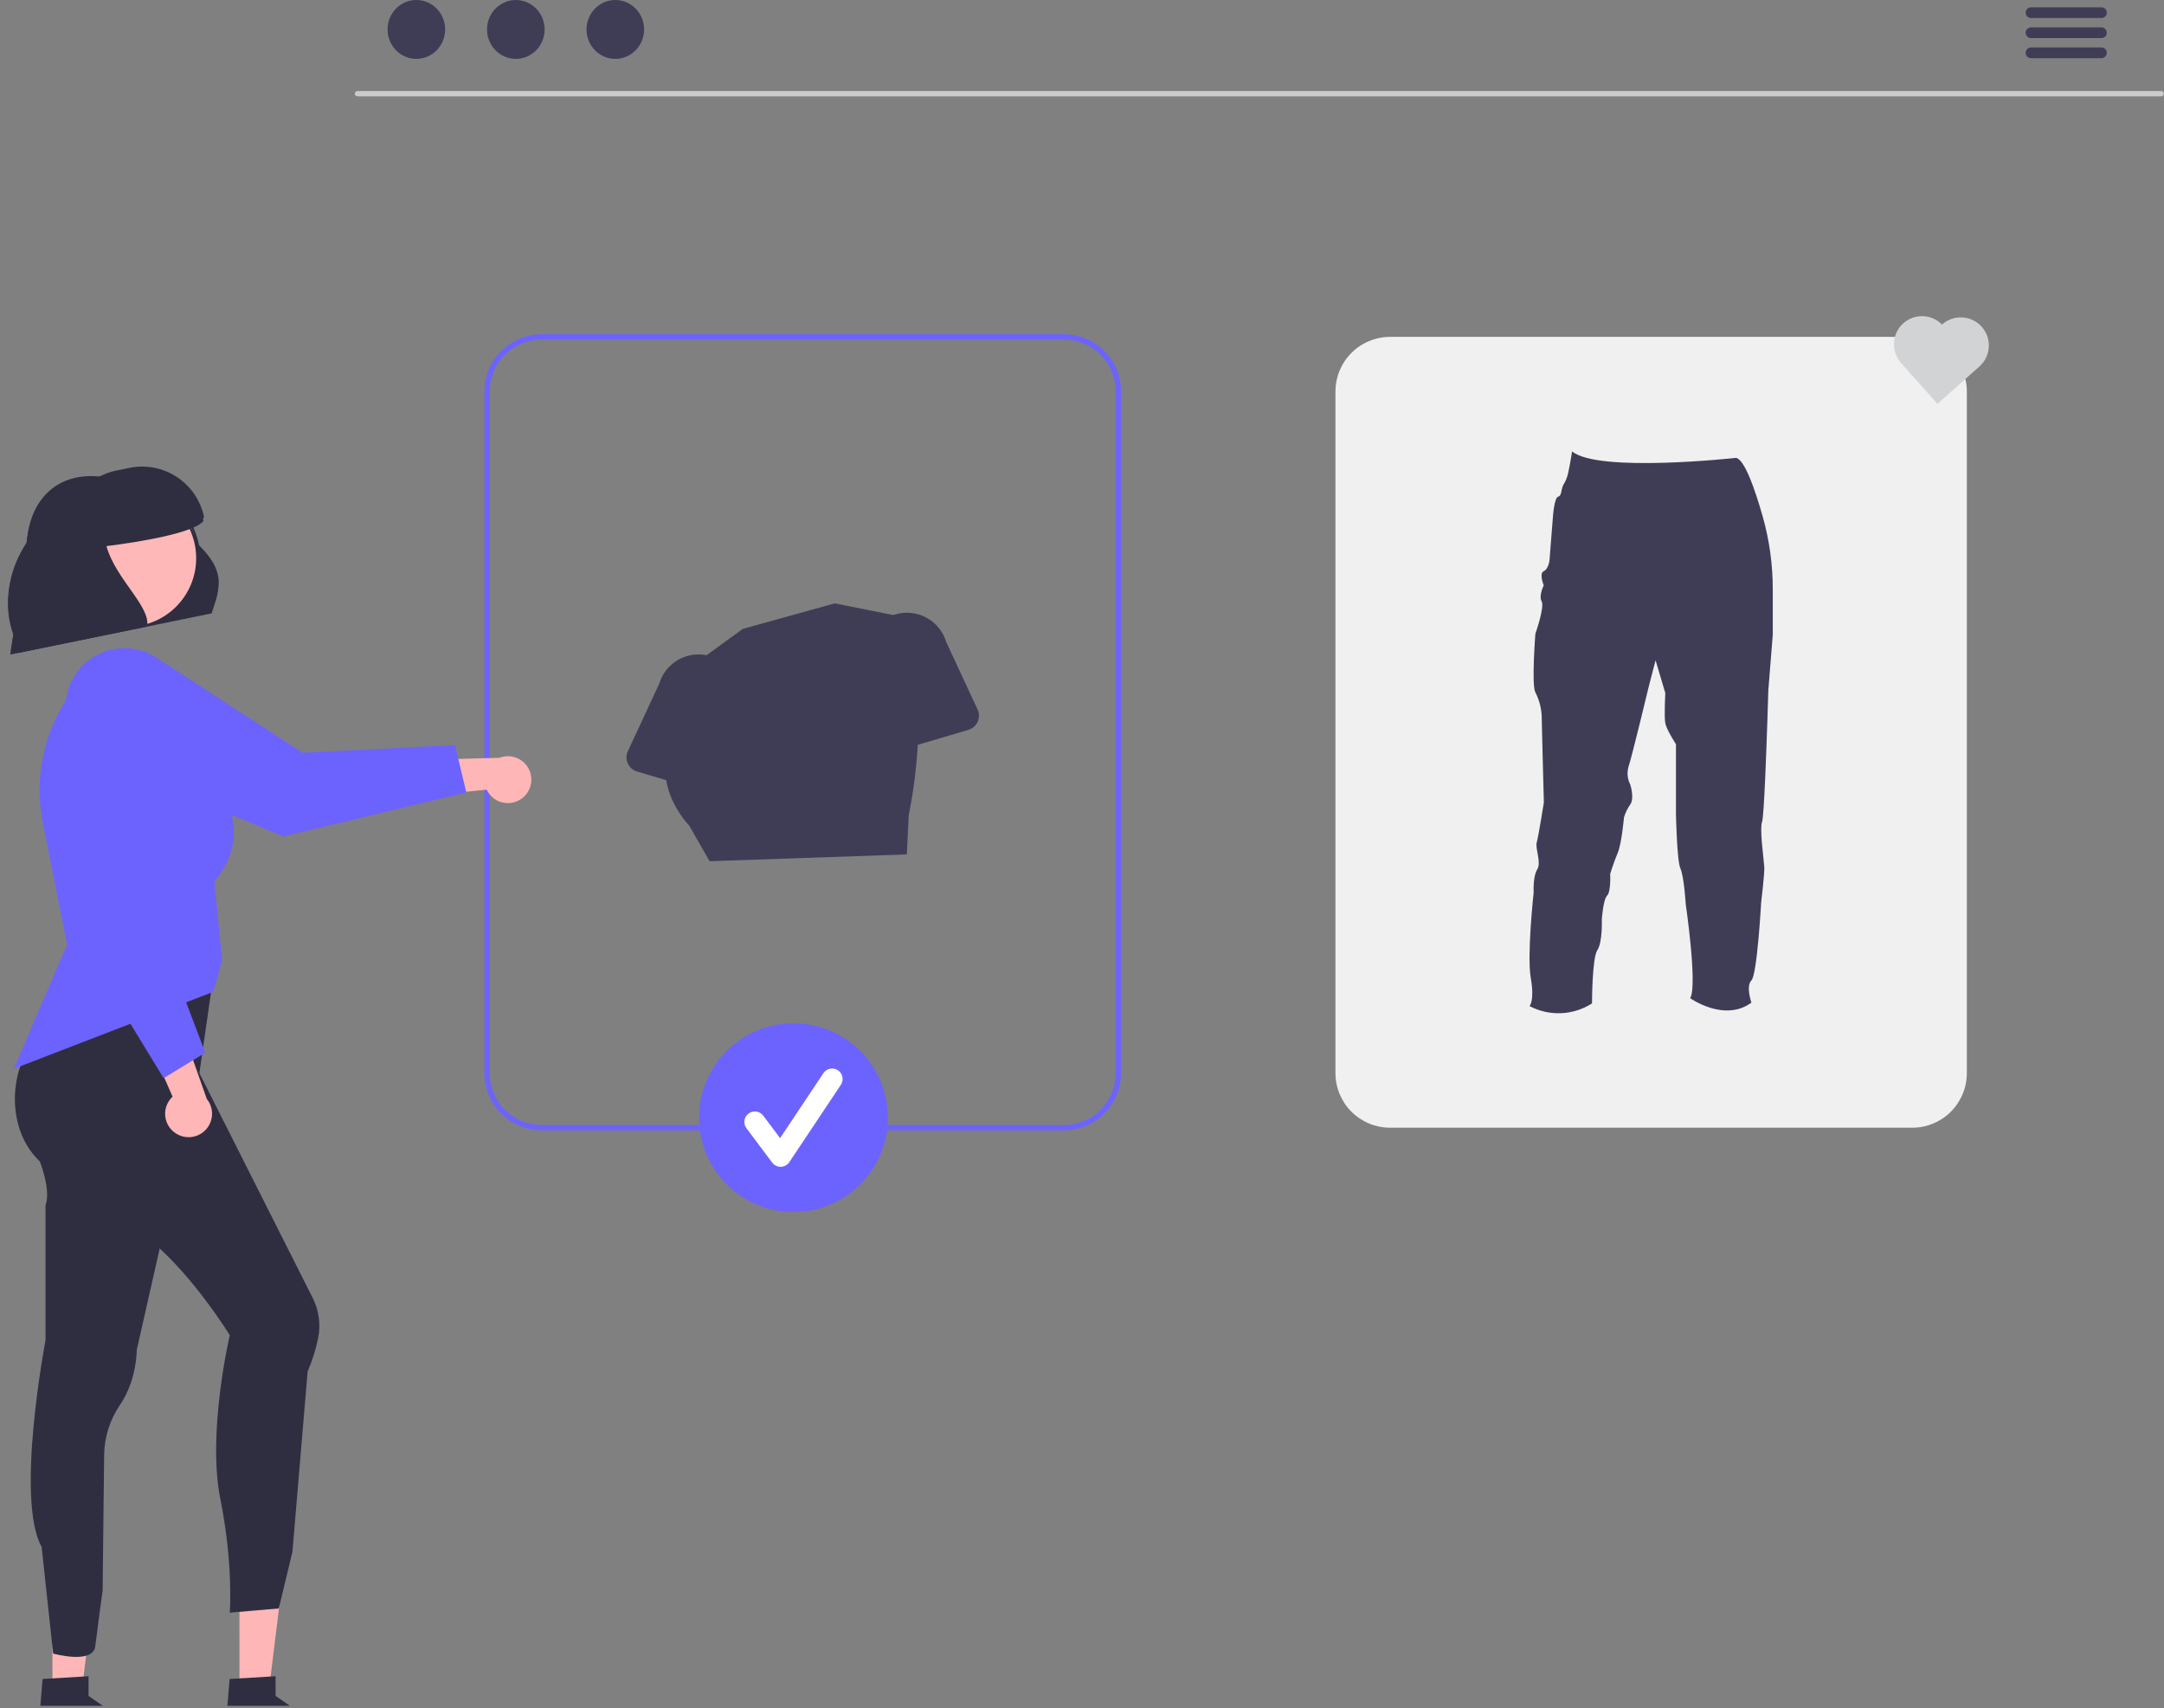 <svg width="821" height="648" viewBox="0 0 821 648" fill="none" xmlns="http://www.w3.org/2000/svg">
<rect x="0" y="0" width="821" height="648" fill="#808080" stroke="none"/>
<rect width="821" height="648" fill="transparent"/>
<g id="shopping" clip-path="url(#clip0_0_1)">
<g id="Torso">
<path id="Vector" d="M90.851 642.359H101.88L107.127 599.817L90.849 599.818L90.851 642.359Z" fill="#FFB6B6"/>
<path id="Vector_2" d="M87.116 636.919L104.551 635.878V643.348L121.127 654.796C121.946 655.361 122.562 656.173 122.887 657.114C123.211 658.055 123.226 659.074 122.93 660.024C122.634 660.974 122.042 661.805 121.241 662.394C120.439 662.984 119.47 663.302 118.475 663.302H97.718L94.141 655.913L92.743 663.302H84.917L87.116 636.919Z" fill="#2F2E41"/>
<path id="Vector_3" d="M19.89 642.359H30.919L36.166 599.817L19.888 599.818L19.89 642.359Z" fill="#FFB6B6"/>
<path id="Vector_4" d="M16.155 636.919L33.59 635.878V643.348L50.166 654.796C50.985 655.361 51.601 656.173 51.926 657.114C52.25 658.055 52.266 659.074 51.969 660.024C51.673 660.974 51.081 661.805 50.28 662.394C49.478 662.984 48.51 663.302 47.515 663.302H26.757L23.18 655.913L21.783 663.302H13.956L16.155 636.919Z" fill="#2F2E41"/>
<path id="Vector_5" d="M75.645 407.091L118.646 492.401C121.002 497.062 121.731 502.378 120.716 507.501C119.842 511.878 118.501 516.149 116.716 520.241L110.946 588.701L105.775 610.175L87.175 611.761C87.175 611.761 88.615 593.761 83.576 568.521C78.535 543.281 87.175 506.521 87.175 506.521C87.175 506.521 71.326 480.581 53.306 467.601C35.285 454.621 75.645 407.091 75.645 407.091Z" fill="#2F2E41"/>
<path id="Vector_6" d="M29.526 368.531C29.526 368.531 20.605 384.341 14.015 392.851C7.927 400.557 4.98 410.281 5.766 420.071C6.406 427.071 8.866 434.621 15.116 440.601C15.116 440.601 19.436 451.411 17.276 457.181V508.371C17.276 508.371 5.709 568.813 15.799 586.833L20.155 627.281C20.155 627.281 35.446 631.572 36.166 624.372C36.166 624.372 38.166 608.551 38.935 603.501L39.516 551.771C39.635 545.049 41.721 538.51 45.516 532.961C48.516 528.551 51.516 521.701 51.916 511.961L75.645 407.091L80.928 370.457L29.526 368.531Z" fill="#2F2E41"/>
<path id="Vector_7" d="M16.244 312.189L25.468 358.306L5.26 405.419L80.751 376.318L81.775 373.537L84.273 364.066L81.314 334.576C82.353 332.411 97.148 318.742 81.675 294.709L64.96 255.476L33.652 255L33.522 255.13C26.16 262.479 20.731 271.534 17.716 281.489C14.702 291.444 14.196 301.991 16.244 312.189Z" fill="#6C63FF"/>
</g>
<g id="head">
<path id="Vector_8" d="M4.097 246.909L80.516 231.285C82.62 224.265 86.652 217.82 75.522 206.858C73.797 198.424 68.867 190.988 61.77 186.116C54.672 181.243 45.961 179.316 37.471 180.738C19.93 179.177 10.076 191.643 10.127 208.377L4.097 246.909Z" fill="#2F2E41"/>
<path id="Vector_9" d="M48.658 236.352C63.005 236.352 74.635 224.722 74.635 210.376C74.635 196.03 63.005 184.4 48.658 184.4C34.312 184.4 22.682 196.03 22.682 210.376C22.682 224.722 34.312 236.352 48.658 236.352Z" fill="#FFB8B8"/>
<path id="Vector_10" d="M29.076 188.645C32.581 183.396 38.019 179.745 44.204 178.488L49.103 177.487C55.339 176.212 61.827 177.466 67.138 180.974C72.449 184.482 76.149 189.956 77.424 196.193C73.904 200.776 53.035 204.25 40.595 205.764C44.079 218.334 57.471 228.648 56.023 236.292L7.036 246.308L6.034 241.409C-2.56 220.742 9.429 199.586 29.076 188.645Z" fill="#2F2E41"/>
<path id="Vector_11" d="M3.885 248.307L80.304 232.683C82.408 225.663 86.44 219.218 75.31 208.256C73.585 199.822 68.655 192.386 61.558 187.514C54.46 182.641 45.749 180.714 37.259 182.136C19.718 180.575 9.864 193.041 9.915 209.775L3.885 248.307Z" fill="#2F2E41"/>
<path id="Vector_12" d="M48.447 237.75C62.793 237.75 74.423 226.12 74.423 211.774C74.423 197.428 62.793 185.798 48.447 185.798C34.1 185.798 22.47 197.428 22.47 211.774C22.47 226.12 34.1 237.75 48.447 237.75Z" fill="#FFB8B8"/>
<path id="Vector_13" d="M28.864 190.043C32.369 184.794 37.807 181.143 43.992 179.886L48.891 178.884C55.127 177.609 61.614 178.864 66.926 182.372C72.237 185.88 75.937 191.354 77.212 197.591C73.692 202.174 52.823 205.648 40.383 207.162C43.867 219.732 57.26 230.046 55.811 237.69L6.824 247.706L5.822 242.807C-2.772 222.14 9.217 200.983 28.864 190.043Z" fill="#2F2E41"/>
</g>
<g id="top">
<path id="Vector_14" d="M819.924 36.553H135.601C135.336 36.547 135.083 36.437 134.898 36.247C134.712 36.057 134.608 35.803 134.608 35.537C134.608 35.272 134.712 35.017 134.898 34.827C135.083 34.637 135.336 34.528 135.601 34.522H819.924C820.19 34.528 820.443 34.637 820.628 34.827C820.814 35.017 820.918 35.272 820.918 35.537C820.918 35.803 820.814 36.057 820.628 36.247C820.443 36.437 820.19 36.547 819.924 36.553Z" fill="#CACACA"/>
<path id="Vector_15" d="M157.956 22.338C163.99 22.338 168.882 17.337 168.882 11.169C168.882 5 163.99 0 157.956 0C151.922 0 147.031 5 147.031 11.169C147.031 17.337 151.922 22.338 157.956 22.338Z" fill="#3F3D56"/>
<path id="Vector_16" d="M195.698 22.338C201.732 22.338 206.624 17.337 206.624 11.169C206.624 5 201.732 0 195.698 0C189.664 0 184.773 5 184.773 11.169C184.773 17.337 189.664 22.338 195.698 22.338Z" fill="#3F3D56"/>
<path id="Vector_17" d="M233.44 22.338C239.474 22.338 244.366 17.337 244.366 11.169C244.366 5 239.474 0 233.44 0C227.407 0 222.515 5 222.515 11.169C222.515 17.337 227.407 22.338 233.44 22.338Z" fill="#3F3D56"/>
<path id="Vector_18" d="M797.311 6.832H770.495C769.964 6.82 769.459 6.601 769.087 6.221C768.716 5.842 768.508 5.332 768.508 4.801C768.508 4.27 768.716 3.76 769.087 3.381C769.459 3.001 769.964 2.782 770.495 2.77H797.311C797.842 2.782 798.347 3.001 798.719 3.381C799.09 3.76 799.298 4.27 799.298 4.801C799.298 5.332 799.09 5.842 798.719 6.221C798.347 6.601 797.842 6.82 797.311 6.832Z" fill="#3F3D56"/>
<path id="Vector_19" d="M797.311 14.447H770.495C769.964 14.435 769.459 14.216 769.087 13.836C768.716 13.457 768.508 12.947 768.508 12.416C768.508 11.885 768.716 11.375 769.087 10.996C769.459 10.616 769.964 10.397 770.495 10.385H797.311C797.842 10.397 798.347 10.616 798.719 10.996C799.09 11.375 799.298 11.885 799.298 12.416C799.298 12.947 799.09 13.457 798.719 13.836C798.347 14.216 797.842 14.435 797.311 14.447Z" fill="#3F3D56"/>
<path id="Vector_20" d="M797.311 22.062H770.495C769.964 22.05 769.459 21.831 769.087 21.451C768.716 21.072 768.508 20.562 768.508 20.031C768.508 19.5 768.716 18.99 769.087 18.611C769.459 18.231 769.964 18.012 770.495 18H797.311C797.842 18.012 798.347 18.231 798.719 18.611C799.09 18.99 799.298 19.5 799.298 20.031C799.298 20.562 799.09 21.072 798.719 21.451C798.347 21.831 797.842 22.05 797.311 22.062Z" fill="#3F3D56"/>
</g>
<g id="shirt">
<path id="Vector_21" d="M238.183 289.612C237.851 288.877 237.681 288.08 237.686 287.273C237.69 286.467 237.869 285.671 238.209 284.94L250.086 259.405C251.258 255.45 253.95 252.121 257.572 250.148C261.195 248.174 265.452 247.717 269.41 248.878C273.369 250.038 276.706 252.72 278.69 256.337C280.673 259.954 281.143 264.209 279.994 268.171L276.024 296.144C275.911 296.943 275.627 297.707 275.191 298.386C274.756 299.064 274.179 299.641 273.501 300.077C272.822 300.513 272.058 300.797 271.26 300.911C270.461 301.024 269.648 300.964 268.875 300.735L241.703 292.685C240.93 292.456 240.215 292.063 239.607 291.533C239 291.003 238.514 290.348 238.183 289.612Z" fill="#3F3D56"/>
<path id="Vector_22" d="M367.388 276.873L340.216 284.924C339.443 285.153 338.63 285.213 337.831 285.099C337.033 284.985 336.269 284.701 335.59 284.265C334.912 283.829 334.335 283.253 333.9 282.574C333.464 281.895 333.18 281.131 333.067 280.332L329.097 252.359C327.949 248.398 328.418 244.142 330.402 240.525C332.386 236.909 335.722 234.226 339.681 233.066C343.639 231.906 347.897 232.362 351.519 234.336C355.141 236.309 357.833 239.638 359.005 243.593L370.882 269.128C371.222 269.86 371.4 270.655 371.405 271.462C371.409 272.268 371.24 273.066 370.908 273.801C370.577 274.536 370.091 275.191 369.483 275.721C368.876 276.251 368.161 276.644 367.388 276.873Z" fill="#3F3D56"/>
<path id="Vector_23" d="M260.495 254.07L281.803 238.572L316.672 228.887L345.729 234.698L347.437 250.755C349.515 270.285 348.613 290.019 344.761 309.278L344.053 324.121L269.212 326.712L261.463 313.152C261.463 313.152 244.029 295.718 257.589 276.347L260.495 254.07Z" fill="#3F3D56"/>
</g>
<g id="pants">
<path id="Vector_24" d="M725.494 427.8H527.361C521.871 427.793 516.608 425.61 512.726 421.728C508.844 417.846 506.661 412.583 506.655 407.094V148.505C506.661 143.016 508.844 137.753 512.726 133.871C516.608 129.989 521.871 127.806 527.361 127.8H725.494C730.984 127.806 736.247 129.989 740.128 133.871C744.01 137.753 746.193 143.016 746.2 148.505V407.094C746.194 412.583 744.01 417.846 740.128 421.728C736.247 425.61 730.984 427.793 725.494 427.8Z" fill="#F0F0F0"/>
<path id="Vector_25" d="M672.573 223.539V240.761L670.89 261.8C670.89 261.8 670.358 280.172 669.716 294.664C669.327 303.473 668.89 310.846 668.509 311.798C668.041 312.965 668.152 316.147 668.422 319.489C668.739 323.354 669.263 327.433 669.35 328.798C669.517 331.345 668.168 342.289 668.168 342.289C668.168 342.289 666.66 369.733 664.47 371.923C662.279 374.114 664.47 380.344 664.47 380.344C654.2 387.915 641.232 378.661 641.232 378.661C644.097 374.098 639.55 342.948 639.55 342.948C639.55 342.948 638.883 332.314 637.534 329.456C636.185 326.599 635.843 308.751 635.843 308.751V282.315C635.843 282.315 632.304 276.903 631.804 274.379C631.304 271.855 631.804 262.935 631.804 262.935L628.106 250.475L625.574 260.236C625.574 260.236 619.019 287.513 617.836 290.878C617.194 293.127 617.432 295.537 618.503 297.616C618.503 297.616 620.193 302.807 618.503 305.187C617.453 306.679 616.649 308.33 616.122 310.076C616.122 310.076 615.257 320.012 613.741 323.568C612.225 327.123 610.884 331.504 610.884 331.504C610.884 331.504 611.241 338.218 609.725 339.734C608.21 341.25 607.71 348.829 607.71 348.829C607.71 348.829 608.043 357.408 606.019 360.44C603.995 363.471 603.995 380.645 603.995 380.645C600.486 382.897 596.441 384.178 592.275 384.355C588.109 384.532 583.97 383.599 580.282 381.653C580.282 381.653 582.282 379.78 580.766 371.05C579.25 362.321 581.853 338.551 581.853 338.551C581.853 338.551 581.52 332.52 583.202 329.822C584.885 327.123 582.353 321.909 583.028 319.552C583.702 317.195 585.726 304.394 585.726 304.394C585.726 304.394 584.885 272.911 584.885 271.228C584.686 268.233 583.875 265.311 582.504 262.641C580.988 259.951 582.504 240.42 582.504 240.42C582.504 240.42 586.075 230.325 584.885 228.134C583.694 225.944 585.678 222.071 585.678 222.071C585.678 222.071 583.829 217.524 585.678 216.682C587.528 215.841 587.869 212.476 587.869 212.476L589.154 196.143C589.154 196.143 589.639 188.731 591.178 188.398C592.718 188.064 592.043 185.207 593.559 183.183C594.298 181.815 594.807 180.335 595.067 178.803C595.281 177.866 595.48 176.89 595.646 175.953C596.123 173.414 596.416 171.223 596.416 171.223C606.353 179.477 658.597 173.692 658.652 173.692C661.97 174.414 665.914 185.929 668.763 195.969C671.296 204.94 672.578 214.218 672.573 223.539Z" fill="#3F3D56"/>
</g>
<g id="select">
<path id="Vector_26" d="M403.612 428.799H205.479C199.724 428.793 194.207 426.504 190.138 422.434C186.069 418.365 183.78 412.848 183.773 407.093V148.505C183.78 142.751 186.069 137.234 190.138 133.164C194.207 129.095 199.724 126.806 205.479 126.8H403.612C409.367 126.806 414.884 129.095 418.953 133.164C423.023 137.233 425.312 142.751 425.318 148.505V407.093C425.312 412.848 423.023 418.365 418.953 422.434C414.884 426.504 409.367 428.793 403.612 428.799ZM205.479 128.8C200.254 128.806 195.246 130.884 191.551 134.578C187.857 138.272 185.779 143.281 185.773 148.505V407.093C185.779 412.318 187.857 417.326 191.551 421.021C195.245 424.715 200.254 426.793 205.479 426.799H403.612C408.837 426.793 413.846 424.715 417.54 421.021C421.234 417.327 423.312 412.318 423.318 407.093V148.505C423.312 143.281 421.234 138.272 417.54 134.578C413.846 130.883 408.837 128.805 403.612 128.8H205.479Z" fill="#6C63FF"/>
<path id="Vector_27" d="M301.04 459.803C320.818 459.803 336.851 443.77 336.851 423.992C336.851 404.214 320.818 388.181 301.04 388.181C281.262 388.181 265.229 404.214 265.229 423.992C265.229 443.77 281.262 459.803 301.04 459.803Z" fill="#6C63FF"/>
<path id="Vector_28" d="M296.155 442.63C295.536 442.63 294.926 442.486 294.373 442.209C293.82 441.932 293.339 441.531 292.968 441.036L283.198 428.009C282.884 427.591 282.654 427.115 282.524 426.607C282.393 426.1 282.364 425.573 282.438 425.054C282.512 424.536 282.687 424.037 282.953 423.586C283.22 423.136 283.573 422.742 283.992 422.428C284.411 422.114 284.887 421.885 285.395 421.756C285.902 421.626 286.43 421.597 286.948 421.672C287.466 421.746 287.965 421.922 288.415 422.189C288.865 422.457 289.258 422.81 289.572 423.229L295.964 431.751L312.38 407.127C312.669 406.69 313.042 406.314 313.477 406.022C313.912 405.729 314.4 405.525 314.914 405.421C315.428 405.318 315.957 405.317 316.471 405.418C316.986 405.519 317.475 405.721 317.911 406.012C318.347 406.303 318.722 406.676 319.013 407.112C319.304 407.548 319.507 408.037 319.609 408.551C319.711 409.065 319.71 409.595 319.607 410.109C319.504 410.622 319.301 411.111 319.009 411.546L299.469 440.856C299.116 441.386 298.64 441.823 298.083 442.132C297.526 442.44 296.902 442.61 296.265 442.628C296.228 442.629 296.192 442.63 296.155 442.63Z" fill="white"/>
</g>
<g id="right-arm">
<path id="Vector_29" d="M66.155 429.563C65.123 428.784 64.275 427.788 63.671 426.646C63.066 425.503 62.719 424.242 62.655 422.951C62.59 421.66 62.809 420.37 63.297 419.173C63.785 417.976 64.529 416.9 65.477 416.022L52.862 387.242L68.956 390.003L78.468 416.909C79.838 418.6 80.541 420.735 80.442 422.909C80.343 425.083 79.45 427.146 77.932 428.706C76.415 430.265 74.377 431.214 72.207 431.372C70.036 431.53 67.883 430.887 66.155 429.563Z" fill="#FFB6B6"/>
<path id="Vector_30" d="M24.894 348.088L30.9 273.763C31.383 267.872 34.182 262.413 38.685 258.584C43.187 254.755 49.025 252.868 54.916 253.338C58.178 253.601 61.342 254.58 64.183 256.204C67.024 257.827 69.473 260.057 71.355 262.734C73.238 265.41 74.508 268.468 75.076 271.691C75.643 274.914 75.495 278.222 74.64 281.381L57.349 345.286L77.875 399.357L62.085 408.999L24.894 348.088Z" fill="#6C63FF"/>
</g>
<path id="heart" d="M736.795 123.096L736.775 123.114C734.858 121.165 732.265 120.027 729.533 119.937C726.801 119.847 724.139 120.812 722.098 122.631C720.058 124.45 718.795 126.985 718.573 129.709C718.35 132.434 719.184 135.14 720.901 137.267L720.881 137.285L735.07 153.199L750.984 139.01C753.094 137.128 754.37 134.486 754.532 131.663C754.694 128.84 753.728 126.069 751.846 123.959C749.965 121.848 747.322 120.572 744.499 120.41C741.677 120.248 738.905 121.215 736.795 123.096Z" fill="#D1D3D4"/>
<g id="left-arm">
<path id="Vector_31" d="M197.752 303.071C196.693 303.813 195.485 304.314 194.212 304.538C192.939 304.763 191.632 304.706 190.384 304.371C189.135 304.035 187.975 303.431 186.986 302.599C185.996 301.767 185.201 300.728 184.657 299.556L153.394 302.721L160.964 288.253L189.491 287.466C191.522 286.681 193.769 286.669 195.808 287.431C197.846 288.192 199.535 289.676 200.553 291.599C201.571 293.523 201.848 295.753 201.332 297.867C200.816 299.982 199.542 301.833 197.752 303.071Z" fill="#FFB6B6"/>
<path id="Vector_32" d="M107.541 317.31L38.654 288.764C33.197 286.495 28.862 282.154 26.6 276.693C24.339 271.232 24.337 265.098 26.594 259.635C27.846 256.612 29.749 253.902 32.167 251.697C34.586 249.492 37.459 247.846 40.585 246.877C43.71 245.908 47.011 245.638 50.252 246.088C53.493 246.538 56.596 247.695 59.34 249.479L114.843 285.564L172.606 282.638L176.931 300.627L107.541 317.31Z" fill="#6C63FF"/>
</g>
</g>
<defs>
<clipPath id="clip0_0_1">
<rect width="820.918" height="647.102" fill="white"/>
</clipPath>
</defs>
</svg>
